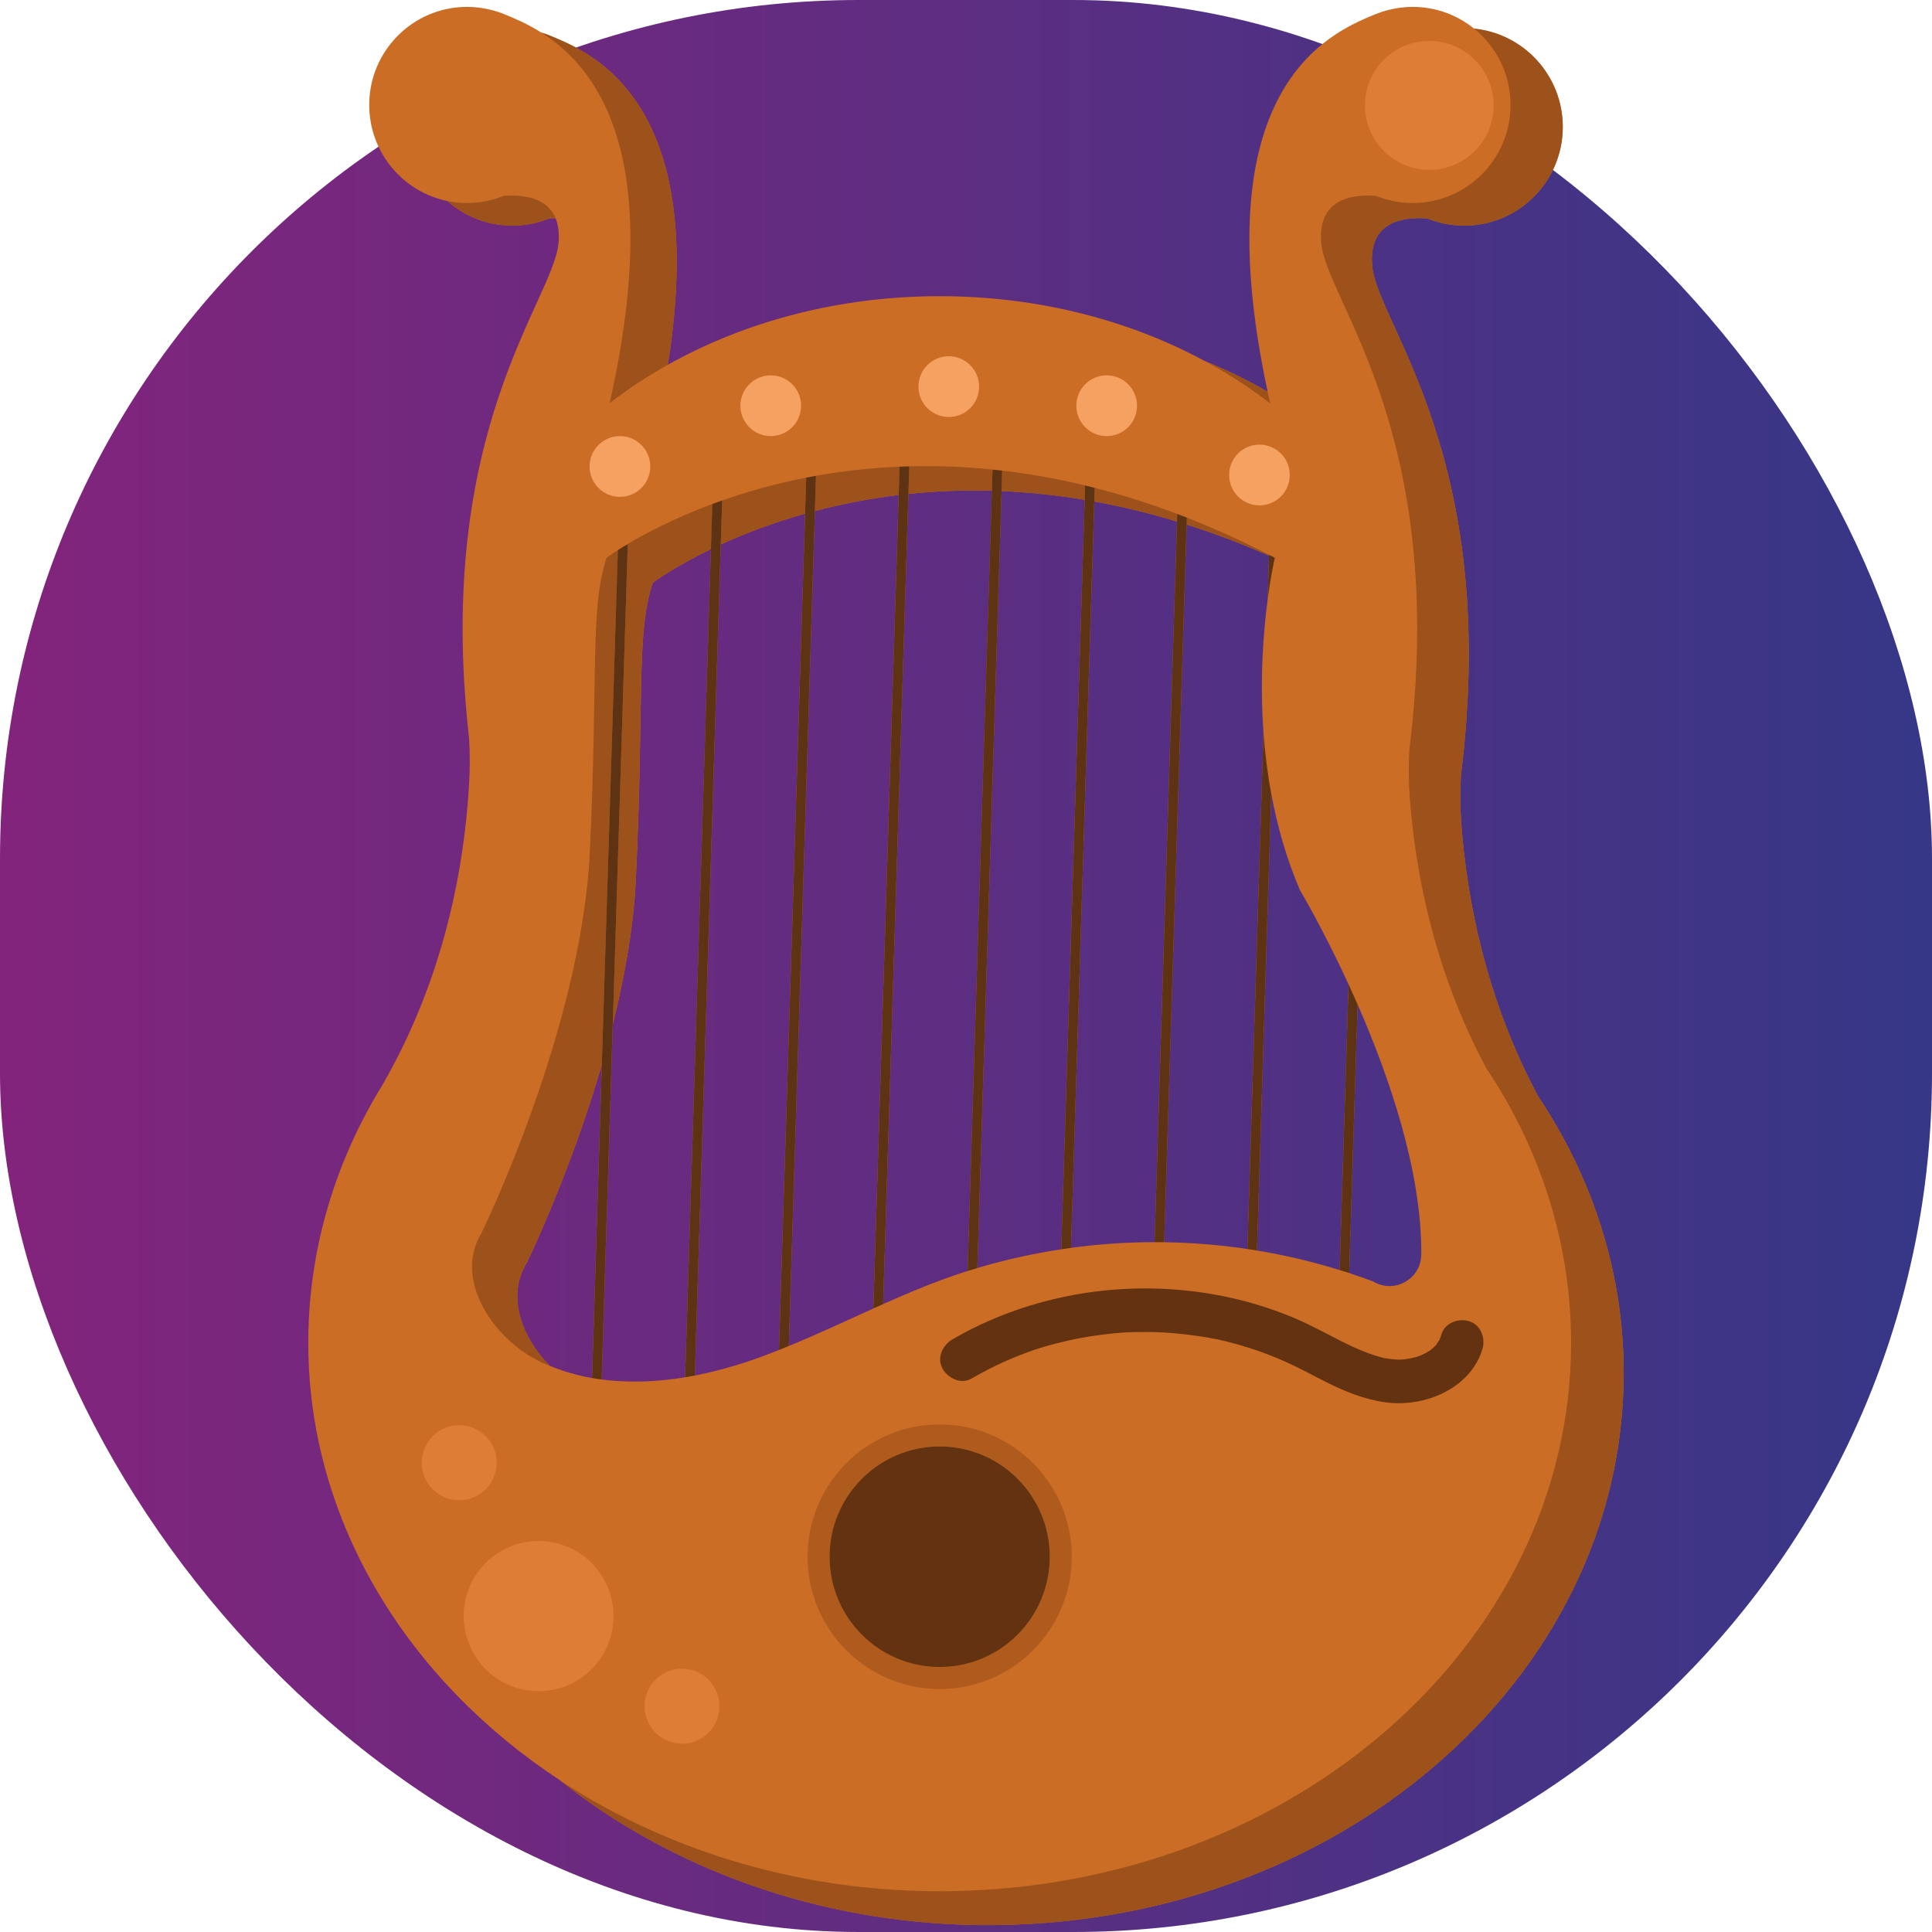 <svg width="36" height="36" viewBox="0 0 36 36" fill="none" xmlns="http://www.w3.org/2000/svg">
<rect width="36" height="36" rx="16" fill="url(#paint0_linear_14_16844)"/>
<path d="M28.664 20.434C27.69 18.617 27.334 16.773 27.228 15.342C27.206 15.047 27.206 14.752 27.221 14.457C27.962 8.524 25.666 6.044 25.569 4.959C25.497 4.159 26.088 4.034 26.595 4.07C26.808 4.156 27.039 4.204 27.283 4.204C28.297 4.204 29.12 3.381 29.12 2.365C29.12 1.411 28.395 0.627 27.468 0.534C27.155 0.28 26.756 0.128 26.322 0.128C26.171 0.128 26.024 0.149 25.883 0.183C25.867 0.187 25.848 0.192 25.825 0.198C25.798 0.206 25.77 0.214 25.743 0.223C25.709 0.235 25.671 0.249 25.629 0.265L25.604 0.275C24.767 0.621 22.407 1.636 23.621 7.3C23.252 7.086 22.861 6.896 22.452 6.729C21.041 5.966 19.341 5.519 17.51 5.519C15.625 5.519 13.88 5.993 12.444 6.797C13.218 1.927 11.064 1.001 10.27 0.673L10.245 0.663C10.203 0.646 10.165 0.632 10.13 0.621C10.116 0.616 10.102 0.612 10.089 0.608C9.832 0.446 9.595 0.346 9.423 0.275L9.398 0.265C9.356 0.248 9.318 0.234 9.283 0.223C9.256 0.214 9.229 0.206 9.202 0.198C9.179 0.192 9.16 0.187 9.144 0.183C9.003 0.148 8.856 0.128 8.705 0.128C7.697 0.128 6.88 0.946 6.88 1.955C6.88 2.838 7.505 3.575 8.337 3.746C8.66 4.03 9.083 4.204 9.547 4.204C9.791 4.204 10.022 4.156 10.235 4.07C10.274 4.067 10.313 4.066 10.352 4.065C10.402 4.186 10.424 4.339 10.407 4.532C10.312 5.598 8.085 8.016 8.741 13.758C8.758 14.04 8.757 14.322 8.741 14.605C8.655 16.135 8.286 18.206 7.127 20.215C6.229 21.674 5.726 23.345 5.745 25.119C5.78 28.395 7.615 31.318 10.43 33.17C12.498 34.814 15.234 35.832 18.233 35.871C24.856 35.955 30.255 31.318 30.255 25.586C30.255 23.709 29.676 21.949 28.664 20.434ZM10.243 25.45C9.715 24.912 9.434 24.148 9.815 23.53C9.815 23.53 10.615 21.896 11.214 19.839L11.032 25.678C10.762 25.631 10.498 25.555 10.243 25.45ZM11.211 25.705L11.418 19.086C11.639 18.205 11.806 17.277 11.848 16.386C12.006 13.07 11.848 11.807 12.163 10.859C12.163 10.859 12.544 10.572 13.248 10.232L12.766 25.664C12.247 25.749 11.721 25.772 11.211 25.705ZM13.946 25.366C13.622 25.474 13.287 25.565 12.947 25.631L13.43 10.146C13.856 9.951 14.384 9.745 15.002 9.571L14.515 25.155C14.327 25.229 14.138 25.301 13.946 25.366ZM14.698 25.081L15.184 9.522C15.656 9.397 16.178 9.292 16.746 9.223L16.273 24.382C15.75 24.619 15.229 24.863 14.698 25.081ZM17.594 23.831C17.209 23.971 16.831 24.133 16.456 24.3L16.927 9.203C17.414 9.153 17.934 9.129 18.483 9.144L18.029 23.683C17.883 23.73 17.738 23.778 17.594 23.831ZM18.211 23.628L18.663 9.151C19.156 9.172 19.673 9.223 20.211 9.313L19.775 23.279C19.246 23.359 18.723 23.475 18.211 23.628ZM19.956 23.252L20.39 9.344C20.887 9.434 21.401 9.557 21.932 9.719L21.513 23.146C20.992 23.146 20.472 23.182 19.956 23.252ZM21.693 23.147L22.111 9.774C22.609 9.932 23.121 10.123 23.646 10.354L23.62 11.177C23.542 11.772 23.471 12.655 23.543 13.651L23.243 23.273C22.73 23.197 22.212 23.155 21.693 23.147ZM24.962 23.666C24.458 23.509 23.943 23.388 23.422 23.302L23.688 14.79C23.798 15.385 23.968 15.995 24.224 16.589C24.224 16.589 24.648 17.298 25.128 18.341L24.962 23.666ZM25.589 23.879C25.441 23.823 25.291 23.771 25.14 23.721L25.297 18.717C25.886 20.064 26.497 21.835 26.483 23.378C26.479 23.835 25.98 24.114 25.589 23.879Z" fill="#CC6D26"/>
<path d="M9.815 23.53C9.815 23.53 10.615 21.896 11.214 19.839L11.513 10.251C11.375 10.339 11.303 10.393 11.303 10.393C10.99 11.335 11.147 12.589 10.99 15.883C10.833 19.178 8.97 22.98 8.97 22.98C8.447 23.829 9.181 24.957 10.084 25.382C10.136 25.407 10.19 25.428 10.243 25.45C9.715 24.912 9.434 24.148 9.815 23.53Z" fill="#9C521A"/>
<path d="M15.002 9.571L15.023 8.9C14.438 9.014 13.913 9.164 13.456 9.325L13.43 10.146C13.857 9.951 14.384 9.745 15.002 9.571Z" fill="#9C521A"/>
<path d="M11.848 16.386C12.005 13.07 11.848 11.807 12.163 10.859C12.163 10.859 12.544 10.572 13.247 10.232L13.274 9.391C12.562 9.655 12.028 9.939 11.697 10.137L11.418 19.086C11.639 18.205 11.806 17.277 11.848 16.386Z" fill="#9C521A"/>
<path d="M23.621 7.3C23.252 7.086 22.861 6.896 22.452 6.729C22.886 6.963 23.294 7.227 23.669 7.518C23.652 7.444 23.636 7.372 23.621 7.3Z" fill="#9C521A"/>
<path d="M11.36 7.511C11.697 7.251 12.06 7.013 12.444 6.797C13.218 1.927 11.064 1.001 10.27 0.673L10.245 0.663C10.203 0.646 10.165 0.632 10.13 0.621C10.117 0.616 10.102 0.612 10.089 0.608C11.095 1.245 12.411 2.849 11.36 7.511Z" fill="#9C521A"/>
<path d="M28.664 20.434C27.69 18.617 27.334 16.773 27.228 15.342C27.206 15.047 27.206 14.752 27.221 14.457C27.962 8.524 25.666 6.044 25.569 4.959C25.497 4.159 26.088 4.034 26.595 4.07C26.808 4.156 27.04 4.204 27.283 4.204C28.297 4.204 29.12 3.381 29.12 2.365C29.12 1.411 28.396 0.627 27.468 0.534C27.882 0.869 28.147 1.381 28.147 1.955C28.147 2.965 27.33 3.783 26.322 3.783C26.081 3.783 25.85 3.735 25.639 3.649C25.136 3.614 24.549 3.738 24.62 4.533C24.716 5.611 26.997 8.074 26.261 13.968C26.246 14.261 26.246 14.554 26.268 14.847C26.373 16.268 26.727 18.099 27.695 19.905C28.7 21.41 29.275 23.158 29.275 25.023C29.275 30.717 23.912 35.323 17.333 35.239C14.748 35.206 12.359 34.44 10.43 33.171C12.498 34.814 15.234 35.833 18.233 35.871C24.856 35.956 30.255 31.319 30.255 25.586C30.255 23.709 29.676 21.949 28.664 20.434Z" fill="#9C521A"/>
<path d="M18.483 9.144L18.495 8.75C17.952 8.694 17.434 8.677 16.943 8.69L16.927 9.204C17.414 9.153 17.933 9.129 18.483 9.144Z" fill="#9C521A"/>
<path d="M21.932 9.718L21.936 9.577C21.409 9.378 20.896 9.217 20.398 9.09L20.39 9.344C20.887 9.434 21.401 9.557 21.932 9.718Z" fill="#9C521A"/>
<path d="M16.746 9.223L16.763 8.696C16.206 8.719 15.686 8.78 15.204 8.866L15.184 9.522C15.656 9.397 16.178 9.292 16.746 9.223Z" fill="#9C521A"/>
<path d="M20.211 9.313L20.219 9.045C19.685 8.917 19.17 8.827 18.675 8.769L18.663 9.151C19.156 9.172 19.673 9.223 20.211 9.313Z" fill="#9C521A"/>
<path d="M23.646 10.354L23.646 10.338C23.124 10.07 22.613 9.84 22.115 9.645L22.111 9.774C22.609 9.932 23.121 10.124 23.646 10.354Z" fill="#9C521A"/>
<path d="M9.388 3.649C9.177 3.735 8.947 3.783 8.705 3.783C8.579 3.783 8.456 3.77 8.337 3.746C8.66 4.031 9.083 4.205 9.548 4.205C9.791 4.205 10.023 4.156 10.235 4.07C10.274 4.067 10.313 4.066 10.353 4.065C10.197 3.688 9.769 3.623 9.388 3.649Z" fill="#9C521A"/>
<path d="M11.697 10.137C11.626 10.179 11.565 10.217 11.513 10.251L11.214 19.839L11.032 25.678C11.091 25.689 11.151 25.697 11.211 25.705L11.418 19.086L11.697 10.137Z" fill="#5E3314"/>
<path d="M13.456 9.325C13.394 9.347 13.333 9.369 13.273 9.391L13.247 10.232L12.766 25.664C12.826 25.654 12.887 25.643 12.947 25.631L13.43 10.146L13.456 9.325Z" fill="#5E3314"/>
<path d="M15.204 8.866C15.143 8.877 15.083 8.888 15.023 8.9L15.002 9.571L14.515 25.155C14.576 25.131 14.637 25.106 14.698 25.081L15.184 9.522L15.204 8.866Z" fill="#5E3314"/>
<path d="M16.273 24.382C16.334 24.355 16.395 24.328 16.456 24.3L16.927 9.203L16.943 8.69C16.883 8.692 16.822 8.693 16.762 8.696L16.746 9.223L16.273 24.382Z" fill="#5E3314"/>
<path d="M18.029 23.683C18.089 23.664 18.15 23.647 18.211 23.629L18.663 9.151L18.674 8.769C18.614 8.762 18.554 8.756 18.495 8.75L18.482 9.144L18.029 23.683Z" fill="#5E3314"/>
<path d="M19.775 23.279C19.836 23.27 19.896 23.26 19.956 23.252L20.39 9.344L20.398 9.09C20.338 9.075 20.279 9.06 20.219 9.046L20.211 9.313L19.775 23.279Z" fill="#5E3314"/>
<path d="M21.513 23.146C21.573 23.146 21.633 23.146 21.693 23.147L22.111 9.774L22.115 9.645C22.055 9.621 21.996 9.599 21.936 9.577L21.932 9.718L21.513 23.146Z" fill="#5E3314"/>
<path d="M23.422 23.302L23.688 14.79C23.616 14.401 23.57 14.019 23.543 13.651L23.243 23.273C23.303 23.282 23.363 23.292 23.422 23.302Z" fill="#5E3314"/>
<path d="M23.62 11.177C23.685 10.688 23.755 10.393 23.755 10.393C23.718 10.374 23.683 10.357 23.646 10.338L23.646 10.354L23.62 11.177Z" fill="#5E3314"/>
<path d="M25.14 23.721L25.297 18.717C25.24 18.587 25.184 18.462 25.128 18.341L24.962 23.666C25.021 23.684 25.081 23.702 25.14 23.721Z" fill="#5E3314"/>
<path d="M24.803 24.894C24.821 24.903 24.853 24.92 24.803 24.894V24.894Z" fill="#CC6D26"/>
<path d="M11.552 9.258C11.864 9.258 12.117 9.005 12.117 8.692C12.117 8.38 11.864 8.126 11.552 8.126C11.239 8.126 10.986 8.38 10.986 8.692C10.986 9.005 11.239 9.258 11.552 9.258Z" fill="#F5A161"/>
<path d="M14.362 8.126C14.674 8.126 14.927 7.873 14.927 7.56C14.927 7.248 14.674 6.994 14.362 6.994C14.05 6.994 13.796 7.248 13.796 7.56C13.796 7.873 14.05 8.126 14.362 8.126Z" fill="#F5A161"/>
<path d="M17.679 7.77C17.991 7.77 18.244 7.517 18.244 7.204C18.244 6.891 17.991 6.638 17.679 6.638C17.367 6.638 17.114 6.891 17.114 7.204C17.114 7.517 17.367 7.77 17.679 7.77Z" fill="#F5A161"/>
<path d="M20.621 8.126C20.933 8.126 21.187 7.873 21.187 7.56C21.187 7.248 20.933 6.994 20.621 6.994C20.309 6.994 20.056 7.248 20.056 7.56C20.056 7.873 20.309 8.126 20.621 8.126Z" fill="#F5A161"/>
<path d="M23.468 9.417C23.78 9.417 24.033 9.164 24.033 8.851C24.033 8.538 23.78 8.285 23.468 8.285C23.156 8.285 22.903 8.538 22.903 8.851C22.903 9.164 23.156 9.417 23.468 9.417Z" fill="#F5A161"/>
<path d="M19.971 29.008C19.971 27.646 18.869 26.542 17.51 26.542C16.15 26.542 15.048 27.646 15.048 29.008C15.048 30.369 16.15 31.473 17.51 31.473C18.869 31.473 19.971 30.369 19.971 29.008ZM15.458 29.008C15.458 27.872 16.377 26.953 17.51 26.953C18.643 26.953 19.562 27.873 19.562 29.008C19.562 30.142 18.643 31.062 17.51 31.062C16.377 31.062 15.458 30.142 15.458 29.008Z" fill="#AE5B1D"/>
<path d="M19.561 29.007C19.561 27.872 18.643 26.953 17.51 26.953C16.377 26.953 15.458 27.873 15.458 29.007C15.458 30.142 16.377 31.062 17.51 31.062C18.643 31.062 19.561 30.142 19.561 29.007Z" fill="#623211"/>
<path d="M9.221 27.468C9.339 27.1 9.136 26.707 8.769 26.589C8.401 26.472 8.009 26.675 7.892 27.043C7.774 27.411 7.977 27.804 8.344 27.921C8.711 28.039 9.104 27.836 9.221 27.468Z" fill="#DE7E36"/>
<path d="M12.92 31.126C12.553 31.009 12.161 31.212 12.043 31.58C11.926 31.948 12.129 32.341 12.496 32.458C12.863 32.576 13.256 32.373 13.373 32.005C13.49 31.637 13.288 31.244 12.92 31.126Z" fill="#DE7E36"/>
<path d="M10.46 28.781C9.726 28.546 8.94 28.952 8.706 29.688C8.472 30.423 8.877 31.21 9.611 31.445C10.346 31.68 11.131 31.274 11.366 30.538C11.6 29.802 11.195 29.016 10.46 28.781Z" fill="#DE7E36"/>
<path d="M26.633 3.165C27.295 3.165 27.831 2.627 27.831 1.964C27.831 1.301 27.295 0.763 26.633 0.763C25.97 0.763 25.434 1.301 25.434 1.964C25.434 2.627 25.97 3.165 26.633 3.165Z" fill="#DE7E36"/>
<path d="M26.41 25.28C26.396 25.284 26.382 25.288 26.368 25.292C26.299 25.309 26.23 25.322 26.159 25.33C26.152 25.331 26.123 25.332 26.108 25.334C26.086 25.334 26.064 25.335 26.042 25.334C25.96 25.331 25.88 25.321 25.8 25.307C25.799 25.307 25.787 25.304 25.776 25.302C25.766 25.299 25.753 25.296 25.752 25.296C25.707 25.283 25.663 25.271 25.619 25.257C25.531 25.229 25.444 25.197 25.359 25.161C25.193 25.092 25.031 25.012 24.871 24.929C24.848 24.917 24.825 24.905 24.801 24.893C24.794 24.889 24.786 24.885 24.775 24.879C24.724 24.853 24.673 24.826 24.622 24.8C24.54 24.758 24.457 24.716 24.374 24.676C24.228 24.606 24.079 24.542 23.927 24.483C22.656 23.991 21.233 23.884 19.898 24.15C19.147 24.3 18.413 24.57 17.75 24.956C17.567 25.062 17.451 25.295 17.561 25.499C17.658 25.68 17.906 25.802 18.102 25.688C18.394 25.519 18.697 25.371 19.011 25.249C19.089 25.218 19.168 25.189 19.247 25.161C19.268 25.154 19.331 25.134 19.303 25.143C19.342 25.13 19.382 25.117 19.422 25.105C19.583 25.057 19.746 25.015 19.91 24.978C20.239 24.905 20.573 24.857 20.909 24.832C20.924 24.831 20.992 24.827 21.006 24.826L21.017 24.826C21.035 24.825 21.053 24.824 21.071 24.824C21.161 24.821 21.251 24.819 21.341 24.82C21.51 24.82 21.678 24.827 21.846 24.84C22.014 24.854 22.181 24.873 22.348 24.898C22.425 24.91 22.502 24.922 22.579 24.937C22.62 24.945 22.662 24.953 22.703 24.961L22.714 24.963C22.731 24.968 22.766 24.976 22.772 24.977C23.1 25.054 23.422 25.155 23.734 25.281C23.892 25.345 24.048 25.415 24.201 25.492C24.237 25.509 24.273 25.528 24.309 25.546C24.332 25.558 24.356 25.57 24.38 25.582L24.396 25.591C24.413 25.6 24.499 25.644 24.487 25.638C24.511 25.65 24.535 25.663 24.558 25.675C24.606 25.7 24.654 25.724 24.702 25.748C25.055 25.927 25.42 26.075 25.814 26.13C26.532 26.231 27.397 25.881 27.622 25.141C27.684 24.938 27.596 24.688 27.379 24.62C27.178 24.557 26.925 24.646 26.859 24.863C26.849 24.896 26.837 24.928 26.825 24.959L26.822 24.968C26.8 24.991 26.786 25.025 26.767 25.051L26.745 25.078L26.743 25.08C26.722 25.099 26.701 25.119 26.679 25.137C26.674 25.141 26.655 25.155 26.64 25.168C26.628 25.174 26.595 25.196 26.586 25.201C26.551 25.22 26.516 25.237 26.48 25.253C26.457 25.262 26.433 25.271 26.41 25.28ZM24.803 24.894C24.821 24.903 24.852 24.92 24.803 24.894V24.894Z" fill="#623211"/>
<defs>
<linearGradient id="paint0_linear_14_16844" x1="0" y1="18" x2="36" y2="18" gradientUnits="userSpaceOnUse">
<stop stop-color="#83247C"/>
<stop offset="1" stop-color="#363787"/>
</linearGradient>
</defs>
</svg>
